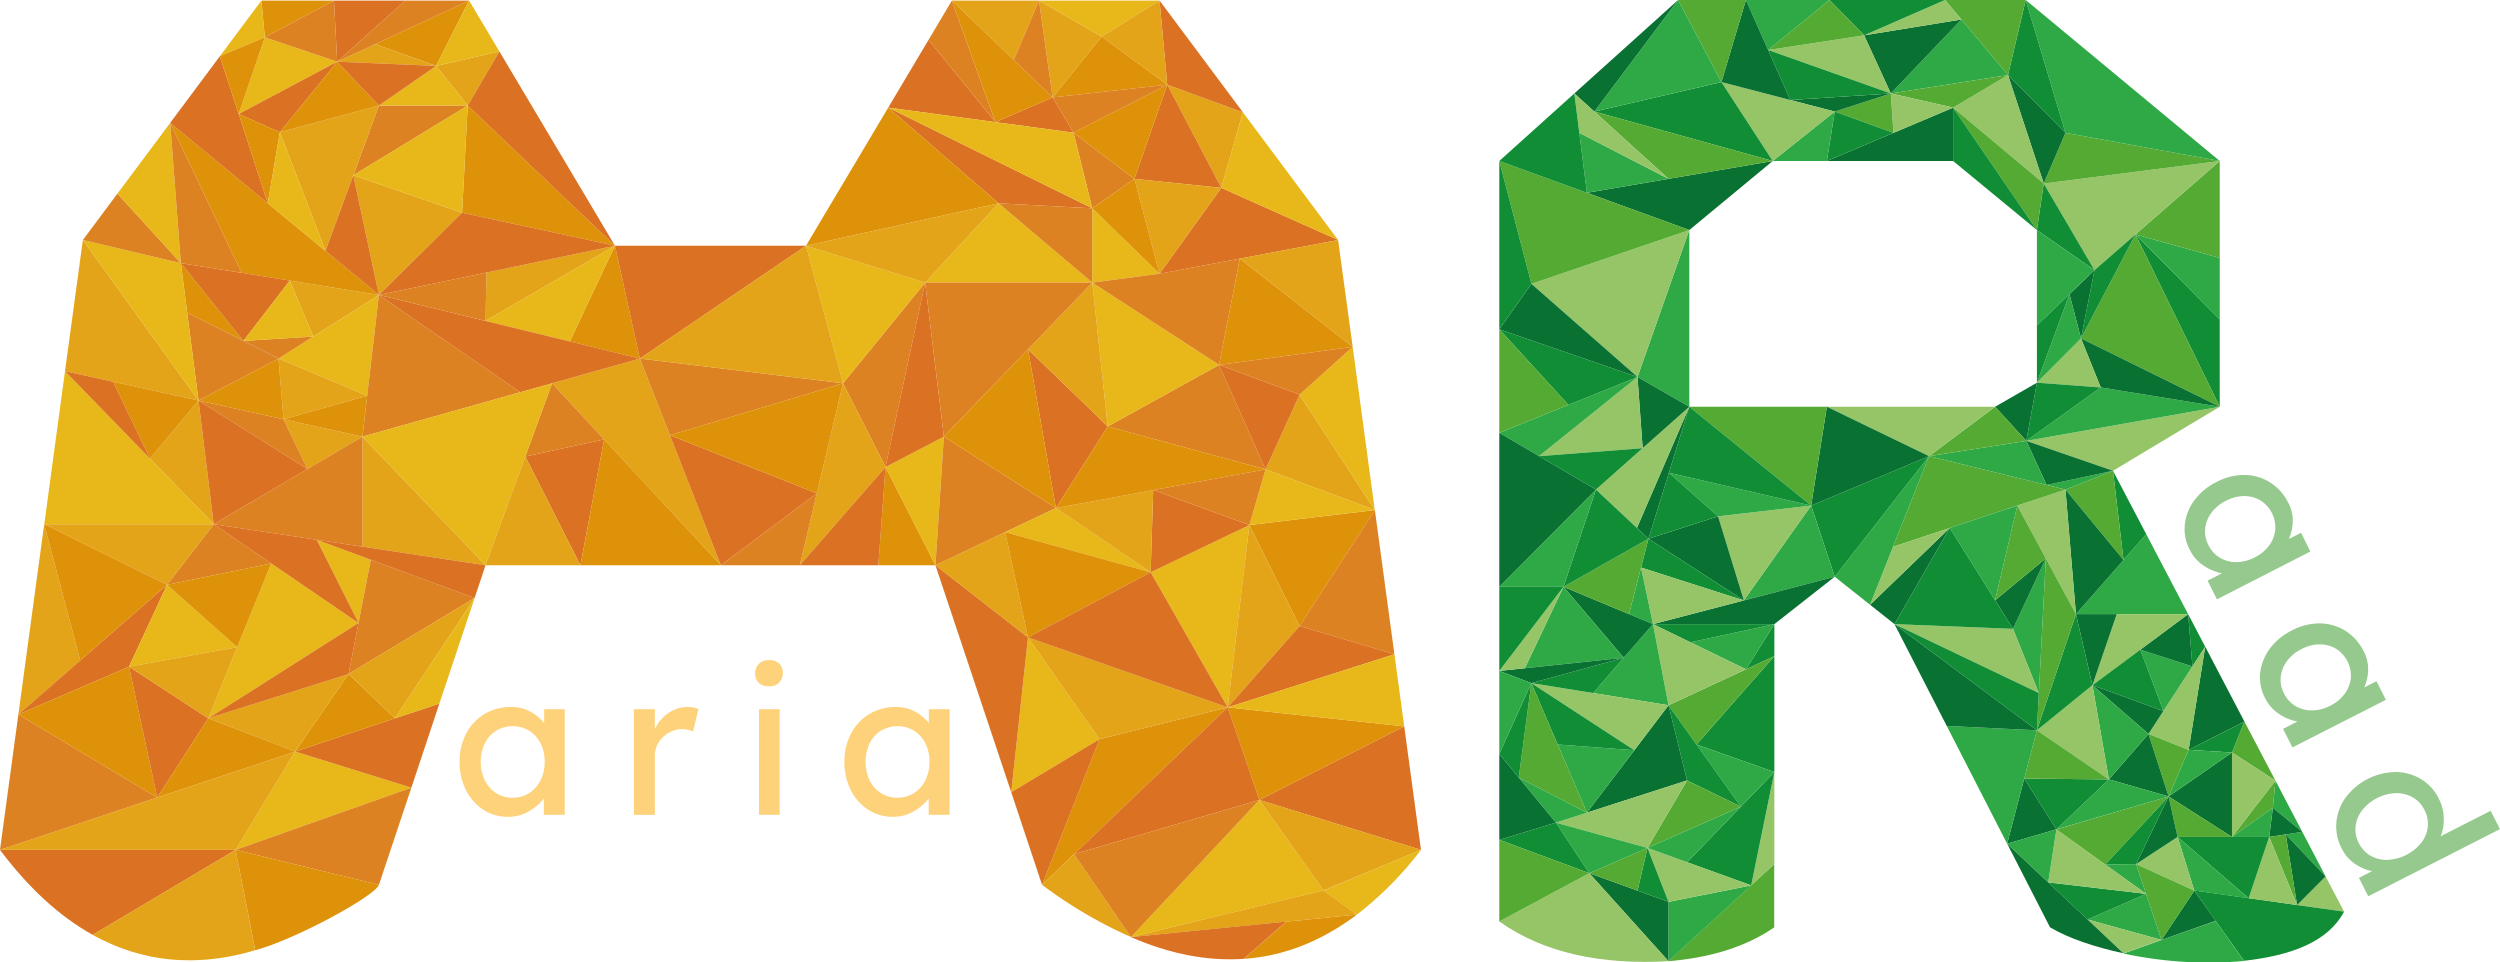 <svg xmlns="http://www.w3.org/2000/svg" viewBox="0 0 738.35 284.23"><defs><style>.a{isolation:isolate;}.b{fill:#f9b219;}.c{fill:#fec81a;}.d{fill:#f39f07;}.e{fill:#ef7a23;}.f{fill:#f28d24;}.g{fill:#009fe3;}.h{opacity:0.1;mix-blend-mode:overlay;}.i{fill:#1d1d1b;}.j{fill:#fed27a;}.k{fill:#95c98d;}.l{fill:#95c566;}.m{fill:#118e35;}.n{fill:#2fa945;}.o{fill:#097132;}.p{fill:#54aa32;}</style></defs><g class="a"><polygon class="b" points="90.78 138.52 107.04 128.96 83.73 123.83 90.78 138.52"/><polygon class="c" points="339.84 169.03 362.59 208.92 368.99 155.06 339.84 169.03"/><polygon class="c" points="303.61 188.24 298.66 233.98 324.74 218.31 303.61 188.24"/><polygon class="d" points="53.41 77.72 55.28 92.31 71.88 100.68 53.41 77.72"/><polygon class="b" points="188.97 105.9 163.04 113.21 178.42 129.77 212.9 166.95 197.85 128.54 188.97 105.9"/><polygon class="b" points="111.91 87.11 85.58 82.87 92.51 99.4 111.91 87.11"/><polygon class="b" points="138.14 31.17 147.49 15.2 128.79 19.47 138.14 31.17"/><polygon class="d" points="360.04 107.77 399.5 102.44 366.17 76.37 360.04 107.77"/><polygon class="d" points="85.58 82.87 111.91 87.11 96.14 74.11 79.08 60.04 50.26 36.3 50.26 36.32 71.38 80.59 85.58 82.87"/><path class="b" d="M69.21,282.18a66.12,66.12,0,0,1-6.73,1.05A59.74,59.74,0,0,0,69.21,282.18Z"/><polygon class="c" points="342.46 80.84 322.59 61.53 322.59 83.46 342.46 80.84"/><polygon class="e" points="274.23 11.79 262.33 31.78 293.98 36.07 274.23 11.79"/><polygon class="e" points="322.59 61.53 262.33 31.78 294.93 60.04 322.59 61.53"/><polygon class="f" points="248.98 113.19 261.53 137.91 273.23 83.46 248.98 113.19"/><path class="e" d="M0,251c8.55,11.39,17.7,19.72,27.38,25.1L69.58,251Z"/><polygon class="c" points="82.26 105.9 108.44 116.89 111.91 87.11 92.51 99.4 82.26 105.9"/><polygon class="g" points="340.59 144.73 340.59 144.75 340.61 144.73 340.59 144.73"/><polygon class="b" points="13.05 154.88 5.43 211 23.7 195.06 13.05 154.88"/><polygon class="b" points="104.34 51.77 104.34 51.8 111.91 87.11 136.47 62.83 104.34 51.77"/><polygon class="b" points="261.53 137.91 248.98 113.19 241.25 145.71 236.2 166.95 261.53 137.94 261.53 137.91"/><polygon class="f" points="71.88 100.68 55.28 92.31 58.63 118.29 82.26 105.9 71.88 100.68"/><polygon class="c" points="87.16 221.97 69.58 251 121.49 232.63 87.19 221.97 87.16 221.97"/><polygon class="c" points="273.23 83.46 238.05 72.57 248.98 113.19 273.23 83.46"/><polygon class="e" points="419.67 251 414.72 214.53 371.94 236.26 419.67 251"/><polygon class="f" points="373.77 138.62 360.04 107.77 327.16 125.94 373.77 138.62"/><polygon class="d" points="325.36 10.81 310.88 28.77 344.74 25.01 325.36 10.81"/><polygon class="b" points="325.36 10.81 306.86 0.17 310.88 28.77 325.36 10.81"/><polygon class="f" points="71.88 100.68 82.26 105.9 92.51 99.4 71.88 100.68"/><polygon class="e" points="163.04 113.21 188.97 105.9 163.04 113.19 163.04 113.21"/><polygon class="b" points="107.04 161.46 143.39 166.95 107.04 128.96 107.04 161.46"/><path class="e" d="M46.38,282.82c-1.12-.2-2.22-.42-3.33-.67C44.16,282.42,45.26,282.64,46.38,282.82Z"/><polygon class="d" points="368.99 155.06 383.82 184.9 406.05 150.66 406.05 150.64 406.02 150.64 368.99 155.06"/><polygon class="c" points="61.51 212.15 105.86 184 80.11 166.41 70.06 191.13 61.51 212.15"/><polygon class="f" points="111.91 261.31 121.49 232.63 69.58 251 111.91 261.31"/><polygon class="e" points="294.01 36.07 317.06 39.19 310.88 28.77 294.01 36.07"/><polygon class="b" points="58.63 118.29 24.48 70.88 19.2 109.63 33.4 112.75 58.63 118.29"/><polygon class="f" points="104.34 51.77 138.14 31.17 111.91 31.17 104.34 51.77"/><path class="d" d="M367.37,283.18a55.46,55.46,0,0,0,6.42-.8,59.32,59.32,0,0,0,6.35-1.55c1.43-.42,2.85-.91,4.25-1.45.68-.27,1.35-.54,2-.83s1.33-.57,1.95-.88a68,68,0,0,0,6.15-3.32c.61-.34,1.18-.71,1.76-1.1.42-.27.87-.56,1.3-.86l1.2-.81c.6-.44,1.22-.88,1.82-1.35l.15-.12-20.8,2.09Z"/><polygon class="d" points="259.4 166.95 276.28 166.95 261.53 137.94 259.4 166.95"/><polygon class="d" points="98.64 0.17 77.21 0.17 78.21 11.03 98.64 0.17"/><polygon class="d" points="136.47 62.83 181.62 72.57 138.14 31.17 136.47 62.83"/><polygon class="b" points="373.77 138.62 406.02 150.62 383.82 116.55 373.77 138.62"/><polygon class="e" points="70.51 33.67 70.48 33.67 70.48 33.65 64.93 16.62 50.26 36.3 79.08 60.04 70.51 33.67"/><polygon class="f" points="317.06 39.19 322.59 61.53 335.04 52.83 317.06 39.19"/><polygon class="c" points="294.93 60.04 273.23 83.46 322.59 83.46 294.93 60.04"/><polygon class="d" points="128.79 19.47 138.54 0.17 110.76 13.04 128.79 19.47"/><polygon class="c" points="261.53 137.94 276.28 166.95 278.76 128.96 261.53 137.94"/><polygon class="c" points="371.94 236.26 334.01 276.76 334.04 276.76 390.89 262.97 371.94 236.26"/><polygon class="d" points="188.97 105.9 181.62 72.57 168.29 100.85 188.97 105.9"/><polygon class="e" points="303.61 103.16 311.86 150.05 327.16 125.94 303.61 103.16"/><polygon class="c" points="138.14 31.17 128.79 19.47 111.91 31.17 138.14 31.17"/><polygon class="c" points="55.28 92.31 53.41 77.72 24.48 70.88 58.63 118.29 55.28 92.31"/><polygon class="e" points="342.46 80.84 366.17 76.37 395.19 70.88 360.69 55.48 342.46 80.84"/><polygon class="e" points="261.53 137.91 261.53 137.94 278.76 128.96 273.23 83.46 261.53 137.91"/><polygon class="e" points="155.14 134.82 171.42 166.95 178.42 129.77 155.14 134.82"/><polygon class="b" points="360.69 55.48 367.07 33.16 344.74 25.01 360.69 55.48"/><polygon class="b" points="334.04 276.76 379.92 272.2 400.72 270.11 390.89 262.97 334.04 276.76"/><polygon class="f" points="34.68 57.19 24.48 70.88 53.41 77.72 34.68 57.19"/><polygon class="e" points="181.62 72.57 147.49 15.2 138.14 31.17 181.62 72.57"/><polygon class="c" points="147.49 15.2 138.54 0.17 128.79 19.47 147.49 15.2"/><polygon class="c" points="78.21 11.03 70.48 33.65 70.48 33.67 70.51 33.67 99.59 18.22 78.21 11.03"/><polygon class="d" points="317.24 252.26 362.59 208.92 324.74 218.31 307.76 261.31 317.21 252.26 317.24 252.26"/><polygon class="e" points="197.85 128.54 212.9 166.95 241.25 145.71 197.85 128.54"/><polygon class="e" points="340.59 144.75 339.84 169.03 368.99 155.06 340.61 144.73 340.59 144.75"/><polygon class="e" points="383.82 116.55 360.04 107.77 373.77 138.62 383.82 116.55"/><polygon class="f" points="296.88 157.16 311.86 150.05 278.76 128.96 276.28 166.95 296.86 157.16 296.88 157.16"/><path class="e" d="M334,276.76c11.52,5,22.65,7.16,33.33,6.42l12.55-11Z"/><polygon class="e" points="298.66 233.98 307.76 261.31 324.74 218.31 298.66 233.98"/><path class="e" d="M41.25,281.71a59.62,59.62,0,0,1-7-2.35A53.07,53.07,0,0,0,41.25,281.71Z"/><polygon class="c" points="311.86 150.05 296.88 157.16 339.84 169.03 311.86 150.05"/><polygon class="e" points="87.19 221.97 121.49 232.63 129.76 207.79 116.66 212.15 87.19 221.97"/><polygon class="c" points="50.26 36.32 34.68 57.19 53.41 77.72 50.26 36.32"/><polygon class="c" points="406.02 150.62 399.5 102.44 383.82 116.55 406.02 150.62"/><polygon class="b" points="324.74 218.31 362.59 208.92 303.61 188.24 324.74 218.31"/><polygon class="f" points="63.13 154.83 49.33 172.71 80.11 166.41 63.13 154.83"/><polygon class="b" points="44.3 135.46 63.13 154.83 58.63 118.29 44.3 135.46"/><polygon class="d" points="87.19 221.97 116.66 212.15 102.94 199.06 87.16 221.97 87.19 221.97"/><polygon class="e" points="360.69 55.48 344.74 25.01 335.04 52.83 360.69 55.48"/><polygon class="e" points="153.69 115.84 163.04 113.21 163.04 113.19 153.69 115.84"/><polygon class="b" points="104.34 51.77 111.91 31.17 82.66 39.04 96.14 74.11 104.34 51.8 104.34 51.77"/><polygon class="d" points="371.94 236.26 414.72 214.53 362.59 208.92 371.94 236.26"/><polygon class="d" points="262.33 31.78 238.05 72.57 294.93 60.04 262.33 31.78"/><polygon class="d" points="171.42 166.95 212.9 166.95 178.42 129.77 171.42 166.95"/><polygon class="c" points="327.16 125.94 360.04 107.77 322.59 83.46 327.16 125.94"/><polygon class="c" points="109.51 165.33 109.49 165.31 93.54 159.42 105.89 183.97 109.51 165.33"/><polygon class="b" points="46.43 235.55 46.45 235.53 46.43 235.53 46.43 235.55"/><polygon class="b" points="110.76 13.04 99.59 18.22 128.79 19.47 110.76 13.04"/><polygon class="e" points="99.59 18.22 70.51 33.67 82.66 39.04 99.59 18.22"/><polygon class="e" points="85.58 82.87 71.38 80.59 53.41 77.72 71.88 100.68 85.58 82.87"/><polygon class="d" points="70.51 33.67 79.08 60.04 82.66 39.04 70.51 33.67"/><polygon class="e" points="119.71 0.17 98.64 0.17 99.59 18.22 119.71 0.17"/><polygon class="f" points="322.59 61.53 294.93 60.04 322.59 83.46 322.59 61.53"/><polygon class="c" points="44.3 135.46 19.2 109.63 13.08 154.83 63.13 154.83 44.3 135.46"/><path class="b" d="M27.38,276.1c1.12.63,2.27,1.22,3.4,1.74s2.3,1.05,3.45,1.52a59.62,59.62,0,0,0,7,2.35l1.8.44c1.11.25,2.21.47,3.33.67.7.12,1.4.22,2.13.32,1.17.14,2.35.27,3.55.34s2.57.12,3.9.12c1,0,2,0,3.07-.1a1.83,1.83,0,0,0,.33,0c1-.05,2.07-.12,3.12-.25a66.12,66.12,0,0,0,6.73-1.05c1-.22,2.05-.44,3.07-.71s2-.54,3.1-.86L69.58,251Z"/><polygon class="f" points="197.85 128.54 248.98 113.19 188.97 105.9 197.85 128.54"/><path class="b" d="M72.28,281.47c-1,.27-2,.49-3.07.71C70.23,282,71.26,281.74,72.28,281.47Z"/><polygon class="f" points="109.51 165.33 105.89 183.97 105.89 184 102.94 199.06 140.17 176.61 109.49 165.31 109.51 165.33"/><polygon class="f" points="411.82 193.22 406.05 150.66 383.82 184.9 411.82 193.22"/><path class="b" d="M307.76,261.31A133.08,133.08,0,0,0,334,276.73l-16.78-24.47Z"/><polygon class="f" points="83.73 123.83 58.63 118.29 90.78 138.52 83.73 123.83"/><polygon class="e" points="49.33 172.71 23.7 195.06 5.43 211 38.1 196.9 49.33 172.71"/><polygon class="d" points="344.74 25.01 317.06 39.19 335.04 52.83 344.74 25.01"/><polygon class="f" points="310.88 28.77 317.06 39.19 344.74 25.01 310.88 28.77"/><polygon class="c" points="317.06 39.19 294.01 36.07 293.98 36.07 262.33 31.78 322.59 61.53 317.06 39.19"/><polygon class="f" points="178.42 129.77 163.04 113.21 155.14 134.82 178.42 129.77"/><polygon class="f" points="383.82 116.55 399.5 102.44 360.04 107.77 383.82 116.55"/><polygon class="e" points="58.63 118.29 63.13 154.83 90.78 138.52 58.63 118.29"/><polygon class="b" points="390.89 262.97 419.67 251 371.94 236.26 390.89 262.97"/><path class="e" d="M373.79,282.38a55.46,55.46,0,0,1-6.42.8A54.92,54.92,0,0,0,373.79,282.38Z"/><polygon class="e" points="236.2 166.95 259.4 166.95 261.53 137.94 236.2 166.95"/><polygon class="b" points="294.93 60.04 238.05 72.57 273.23 83.46 294.93 60.04"/><polygon class="b" points="306.86 0.17 281.13 0.17 299.41 17.73 306.86 0.17"/><polygon class="b" points="143.39 94.79 181.62 72.57 143.69 80.49 143.39 94.79"/><path class="e" d="M380.14,280.83a59.32,59.32,0,0,1-6.35,1.55A48.56,48.56,0,0,0,380.14,280.83Z"/><polygon class="e" points="96.14 74.11 111.91 87.11 104.34 51.8 96.14 74.11"/><polygon class="f" points="5.43 211 0 251 46.41 235.55 5.43 211"/><polygon class="c" points="79.08 60.04 96.14 74.11 82.66 39.04 79.08 60.04"/><polygon class="e" points="276.28 166.95 298.66 233.98 303.61 188.24 276.28 166.95"/><polygon class="b" points="342.46 80.84 360.69 55.48 335.04 52.83 342.46 80.84"/><polygon class="e" points="367.07 33.16 342.46 0.17 344.74 25.01 367.07 33.16"/><polygon class="c" points="136.47 62.83 138.14 31.17 104.34 51.77 136.47 62.83"/><polygon class="c" points="368.99 155.06 406.02 150.64 406.02 150.62 373.77 138.62 368.99 155.06"/><polygon class="d" points="46.43 235.53 38.1 196.9 5.43 211 46.41 235.55 46.43 235.53"/><polygon class="f" points="360.04 107.77 366.17 76.37 342.46 80.84 322.59 83.46 360.04 107.77"/><polygon class="b" points="340.59 144.75 311.86 150.05 339.84 169.03 340.59 144.75"/><polygon class="b" points="303.61 103.16 327.16 125.94 322.59 83.46 303.61 103.16"/><polygon class="b" points="87.16 221.97 102.94 199.06 61.51 212.15 87.16 221.97"/><polygon class="b" points="296.86 157.16 276.28 166.95 303.61 188.24 296.86 157.16"/><polygon class="d" points="296.88 157.16 296.86 157.16 303.61 188.24 339.84 169.03 296.88 157.16"/><path class="c" d="M390.89,263l9.83,7.14A103.05,103.05,0,0,0,419.67,251Z"/><polygon class="c" points="168.29 100.85 181.62 72.57 143.39 94.79 168.29 100.85"/><polygon class="f" points="322.59 83.46 273.23 83.46 278.76 128.96 303.61 103.16 322.59 83.46"/><polygon class="f" points="212.9 166.95 236.2 166.95 241.25 145.71 212.9 166.95"/><polygon class="e" points="61.51 212.15 102.94 199.06 105.89 184 105.86 184 61.51 212.15"/><polygon class="f" points="108.44 116.89 107.04 128.96 153.67 115.84 111.91 87.11 108.44 116.89"/><polygon class="c" points="49.33 172.71 38.1 196.9 70.06 191.13 49.33 172.71"/><polygon class="e" points="238.05 72.57 181.62 72.57 188.97 105.9 238.05 72.57"/><polygon class="e" points="143.39 94.79 111.91 87.11 153.67 115.84 153.69 115.84 163.04 113.19 188.97 105.9 168.29 100.85 143.39 94.79"/><path class="e" d="M34.23,279.36c-1.15-.47-2.3-1-3.45-1.52C31.93,278.4,33.05,278.92,34.23,279.36Z"/><polygon class="c" points="77.21 0.17 64.96 16.57 78.21 11.03 77.21 0.17"/><polygon class="d" points="340.59 144.73 340.61 144.73 373.77 138.62 327.16 125.94 311.86 150.05 340.59 144.75 340.59 144.73"/><polygon class="f" points="281.13 0.17 274.23 11.79 293.98 36.07 281.13 0.17"/><polygon class="d" points="294.01 36.07 310.88 28.77 299.41 17.73 281.13 0.17 293.98 36.07 294.01 36.07"/><polygon class="d" points="111.91 31.17 99.59 18.22 82.66 39.04 111.91 31.17"/><polygon class="e" points="111.91 87.11 143.69 80.49 181.62 72.57 136.47 62.83 111.91 87.11"/><polygon class="b" points="368.99 155.06 362.59 208.92 383.82 184.9 368.99 155.06"/><polygon class="b" points="116.66 212.15 140.17 176.61 102.94 199.06 116.66 212.15"/><polygon class="d" points="33.4 112.75 44.3 135.46 58.63 118.29 33.4 112.75"/><polygon class="d" points="78.21 11.03 64.96 16.57 64.93 16.62 70.48 33.65 78.21 11.03"/><polygon class="g" points="406.05 150.64 406.02 150.62 406.02 150.64 406.05 150.64"/><polygon class="e" points="128.79 19.47 99.59 18.22 111.91 31.17 128.79 19.47"/><polygon class="b" points="63.13 154.83 13.08 154.83 49.33 172.71 63.13 154.83"/><polygon class="c" points="395.19 70.88 367.07 33.16 360.69 55.48 395.19 70.88"/><polygon class="b" points="399.5 102.44 395.19 70.88 366.17 76.37 399.5 102.44"/><polygon class="b" points="83.73 123.83 108.44 116.89 82.26 105.9 83.73 123.83"/><polygon class="e" points="362.59 208.92 411.82 193.22 383.82 184.9 362.59 208.92"/><polygon class="f" points="99.59 18.22 98.64 0.17 78.21 11.03 99.59 18.22"/><polygon class="c" points="163.04 113.21 153.69 115.84 153.67 115.84 107.04 128.96 143.39 166.95 155.14 134.82 163.04 113.21"/><polygon class="e" points="317.24 252.26 371.94 236.26 362.59 208.92 317.24 252.26"/><polygon class="d" points="80.11 166.41 49.33 172.71 70.06 191.13 80.11 166.41"/><polygon class="g" points="64.93 16.6 64.93 16.62 64.96 16.57 64.93 16.6"/><polygon class="c" points="414.72 214.53 411.82 193.22 362.59 208.92 414.72 214.53"/><polygon class="b" points="248.98 113.19 238.05 72.57 188.97 105.9 248.98 113.19"/><path class="b" d="M62.48,283.23c-1,.13-2.07.2-3.12.25C60.38,283.45,61.43,283.36,62.48,283.23Z"/><polygon class="d" points="241.25 145.71 248.98 113.19 197.85 128.54 241.25 145.71"/><polygon class="e" points="38.1 196.9 46.43 235.53 46.45 235.53 61.51 212.15 38.1 196.9"/><polygon class="e" points="303.61 188.24 362.59 208.92 339.84 169.03 303.61 188.24"/><polygon class="f" points="143.69 80.49 111.91 87.11 143.39 94.79 143.69 80.49"/><polygon class="b" points="143.39 166.95 171.42 166.95 155.14 134.82 143.39 166.95"/><polygon class="f" points="63.13 154.83 93.54 159.42 107.04 161.46 107.04 128.96 90.78 138.52 63.13 154.83"/><polygon class="d" points="278.76 128.96 311.86 150.05 303.61 103.16 278.76 128.96"/><polygon class="f" points="368.99 155.06 373.77 138.62 340.61 144.73 368.99 155.06"/><polygon class="f" points="317.24 252.26 317.21 252.26 333.99 276.73 334.01 276.76 371.94 236.26 317.24 252.26"/><polygon class="e" points="33.4 112.75 19.2 109.63 44.3 135.46 33.4 112.75"/><polygon class="d" points="83.73 123.83 107.04 128.96 108.44 116.89 83.73 123.83"/><path class="d" d="M397.55,272.39c-.43.3-.88.59-1.3.86C396.67,273,397.1,272.71,397.55,272.39Z"/><polygon class="f" points="110.76 13.04 138.54 0.17 119.71 0.17 99.59 18.22 110.76 13.04"/><polygon class="e" points="80.11 166.41 105.86 184 105.89 184 105.89 183.97 93.54 159.42 63.13 154.83 80.11 166.41"/><polygon class="d" points="49.33 172.71 13.08 154.83 13.05 154.88 23.7 195.06 49.33 172.71"/><polygon class="c" points="92.51 99.4 85.58 82.87 71.88 100.68 92.51 99.4"/><polygon class="d" points="335.04 52.83 322.59 61.53 342.46 80.84 335.04 52.83"/><polygon class="d" points="82.26 105.9 58.63 118.29 83.73 123.83 82.26 105.9"/><polygon class="e" points="93.54 159.42 109.49 165.31 140.17 176.61 143.39 166.95 107.04 161.46 93.54 159.42"/><polygon class="f" points="310.88 28.77 306.86 0.17 299.41 17.73 310.88 28.77"/><polygon class="c" points="129.76 207.79 140.17 176.61 116.66 212.15 129.76 207.79"/><path class="d" d="M75.38,280.61c11-2.78,35.32-15.84,36.53-19.3L69.58,251Z"/><polygon class="c" points="342.46 0.17 306.86 0.17 325.36 10.81 342.46 0.17"/><polygon class="f" points="71.38 80.59 50.26 36.32 53.41 77.72 71.38 80.59"/><polygon class="b" points="344.74 25.01 342.46 0.17 325.36 10.81 344.74 25.01"/><polygon class="d" points="46.45 235.53 87.16 221.97 61.51 212.15 46.45 235.53"/><polygon class="b" points="87.16 221.97 46.45 235.53 46.43 235.55 46.41 235.55 0 251 69.58 251 87.16 221.97"/><polygon class="b" points="46.41 235.55 46.43 235.55 46.43 235.53 46.41 235.55"/><polygon class="b" points="70.06 191.13 38.1 196.9 61.51 212.15 70.06 191.13"/><g class="h"><polygon class="i" points="90.78 138.52 107.04 128.96 83.73 123.83 90.78 138.52"/><polygon class="i" points="339.84 169.03 362.59 208.92 368.99 155.06 339.84 169.03"/><polygon class="i" points="303.61 188.24 298.66 233.98 324.74 218.31 303.61 188.24"/><polygon class="i" points="53.41 77.72 55.28 92.31 71.88 100.68 53.41 77.72"/><polygon class="i" points="188.97 105.9 163.04 113.21 178.42 129.77 212.9 166.95 197.85 128.54 188.97 105.9"/><polygon class="i" points="111.91 87.11 85.58 82.87 92.51 99.4 111.91 87.11"/><polygon class="i" points="138.14 31.17 147.49 15.2 128.79 19.47 138.14 31.17"/><polygon class="i" points="360.04 107.77 399.5 102.44 366.17 76.37 360.04 107.77"/><polygon class="i" points="85.58 82.87 111.91 87.11 96.14 74.11 79.08 60.04 50.26 36.3 50.26 36.32 71.38 80.59 85.58 82.87"/><path class="i" d="M69.21,282.18a66.12,66.12,0,0,1-6.73,1.05A59.74,59.74,0,0,0,69.21,282.18Z"/><polygon class="i" points="342.46 80.84 322.59 61.53 322.59 83.46 342.46 80.84"/><polygon class="i" points="274.23 11.79 262.33 31.78 293.98 36.07 274.23 11.79"/><polygon class="i" points="322.59 61.53 262.33 31.78 294.93 60.04 322.59 61.53"/><polygon class="i" points="248.98 113.19 261.53 137.91 273.23 83.46 248.98 113.19"/><path class="i" d="M0,251c8.55,11.39,17.7,19.72,27.38,25.1L69.58,251Z"/><polygon class="i" points="82.26 105.9 108.44 116.89 111.91 87.11 92.51 99.4 82.26 105.9"/><polygon class="i" points="340.59 144.73 340.59 144.75 340.61 144.73 340.59 144.73"/><polygon class="i" points="13.05 154.88 5.43 211 23.7 195.06 13.05 154.88"/><polygon class="i" points="104.34 51.77 104.34 51.8 111.91 87.11 136.47 62.83 104.34 51.77"/><polygon class="i" points="261.53 137.91 248.98 113.19 241.25 145.71 236.2 166.95 261.53 137.94 261.53 137.91"/><polygon class="i" points="71.88 100.68 55.28 92.31 58.63 118.29 82.26 105.9 71.88 100.68"/><polygon class="i" points="87.16 221.97 69.58 251 121.49 232.63 87.19 221.97 87.16 221.97"/><polygon class="i" points="273.23 83.46 238.05 72.57 248.98 113.19 273.23 83.46"/><polygon class="i" points="419.67 251 414.72 214.53 371.94 236.26 419.67 251"/><polygon class="i" points="373.77 138.62 360.04 107.77 327.16 125.94 373.77 138.62"/><polygon class="i" points="325.36 10.81 310.88 28.77 344.74 25.01 325.36 10.81"/><polygon class="i" points="325.36 10.81 306.86 0.17 310.88 28.77 325.36 10.81"/><polygon class="i" points="71.88 100.68 82.26 105.9 92.51 99.4 71.88 100.68"/><polygon class="i" points="163.04 113.21 188.97 105.9 163.04 113.19 163.04 113.21"/><polygon class="i" points="107.04 161.46 143.39 166.95 107.04 128.96 107.04 161.46"/><path class="i" d="M46.38,282.82c-1.12-.2-2.22-.42-3.33-.67C44.16,282.42,45.26,282.64,46.38,282.82Z"/><polygon class="i" points="368.99 155.06 383.82 184.9 406.05 150.66 406.05 150.64 406.02 150.64 368.99 155.06"/><polygon class="i" points="61.51 212.15 105.86 184 80.11 166.41 70.06 191.13 61.51 212.15"/><polygon class="i" points="111.91 261.31 121.49 232.63 69.58 251 111.91 261.31"/><polygon class="i" points="294.01 36.07 317.06 39.19 310.88 28.77 294.01 36.07"/><polygon class="i" points="58.63 118.29 24.48 70.88 19.2 109.63 33.4 112.75 58.63 118.29"/><polygon class="i" points="104.34 51.77 138.14 31.17 111.91 31.17 104.34 51.77"/><path class="i" d="M367.37,283.18a55.46,55.46,0,0,0,6.42-.8,59.32,59.32,0,0,0,6.35-1.55c1.43-.42,2.85-.91,4.25-1.45.68-.27,1.35-.54,2-.83s1.33-.57,1.95-.88a68,68,0,0,0,6.15-3.32c.61-.34,1.18-.71,1.76-1.1.42-.27.87-.56,1.3-.86l1.2-.81c.6-.44,1.22-.88,1.82-1.35l.15-.12-20.8,2.09Z"/><polygon class="i" points="259.4 166.95 276.28 166.95 261.53 137.94 259.4 166.95"/><polygon class="i" points="98.64 0.17 77.21 0.17 78.21 11.03 98.64 0.17"/><polygon class="i" points="136.47 62.83 181.62 72.57 138.14 31.17 136.47 62.83"/><polygon class="i" points="373.77 138.62 406.02 150.62 383.82 116.55 373.77 138.62"/><polygon class="i" points="70.51 33.67 70.48 33.67 70.48 33.65 64.93 16.62 50.26 36.3 79.08 60.04 70.51 33.67"/><polygon class="i" points="317.06 39.19 322.59 61.53 335.04 52.83 317.06 39.19"/><polygon class="i" points="294.93 60.04 273.23 83.46 322.59 83.46 294.93 60.04"/><polygon class="i" points="128.79 19.47 138.54 0.17 110.76 13.04 128.79 19.47"/><polygon class="i" points="261.53 137.94 276.28 166.95 278.76 128.96 261.53 137.94"/><polygon class="i" points="371.94 236.26 334.01 276.76 334.04 276.76 390.89 262.97 371.94 236.26"/><polygon class="i" points="188.97 105.9 181.62 72.57 168.29 100.85 188.97 105.9"/><polygon class="i" points="303.61 103.16 311.86 150.05 327.16 125.94 303.61 103.16"/><polygon class="i" points="138.14 31.17 128.79 19.47 111.91 31.17 138.14 31.17"/><polygon class="i" points="55.28 92.31 53.41 77.72 24.48 70.88 58.63 118.29 55.28 92.31"/><polygon class="i" points="342.46 80.84 366.17 76.37 395.19 70.88 360.69 55.48 342.46 80.84"/><polygon class="i" points="261.53 137.91 261.53 137.94 278.76 128.96 273.23 83.46 261.53 137.91"/><polygon class="i" points="155.14 134.82 171.42 166.95 178.42 129.77 155.14 134.82"/><polygon class="i" points="360.69 55.48 367.07 33.16 344.74 25.01 360.69 55.48"/><polygon class="i" points="334.04 276.76 379.92 272.2 400.72 270.11 390.89 262.97 334.04 276.76"/><polygon class="i" points="34.68 57.19 24.48 70.88 53.41 77.72 34.68 57.19"/><polygon class="i" points="181.62 72.57 147.49 15.2 138.14 31.17 181.62 72.57"/><polygon class="i" points="147.49 15.2 138.54 0.17 128.79 19.47 147.49 15.2"/><polygon class="i" points="78.21 11.03 70.48 33.65 70.48 33.67 70.51 33.67 99.59 18.22 78.21 11.03"/><polygon class="i" points="317.24 252.26 362.59 208.92 324.74 218.31 307.76 261.31 317.21 252.26 317.24 252.26"/><polygon class="i" points="197.85 128.54 212.9 166.95 241.25 145.71 197.85 128.54"/><polygon class="i" points="340.59 144.75 339.84 169.03 368.99 155.06 340.61 144.73 340.59 144.75"/><polygon class="i" points="383.82 116.55 360.04 107.77 373.77 138.62 383.82 116.55"/><polygon class="i" points="296.88 157.16 311.86 150.05 278.76 128.96 276.28 166.95 296.86 157.16 296.88 157.16"/><path class="i" d="M334,276.76c11.52,5,22.65,7.16,33.33,6.42l12.55-11Z"/><polygon class="i" points="298.66 233.98 307.76 261.31 324.74 218.31 298.66 233.98"/><path class="i" d="M41.25,281.71a59.62,59.62,0,0,1-7-2.35A53.07,53.07,0,0,0,41.25,281.71Z"/><polygon class="i" points="311.86 150.05 296.88 157.16 339.84 169.03 311.86 150.05"/><polygon class="i" points="87.19 221.97 121.49 232.63 129.76 207.79 116.66 212.15 87.19 221.97"/><polygon class="i" points="50.26 36.32 34.68 57.19 53.41 77.72 50.26 36.32"/><polygon class="i" points="406.02 150.62 399.5 102.44 383.82 116.55 406.02 150.62"/><polygon class="i" points="324.74 218.31 362.59 208.92 303.61 188.24 324.74 218.31"/><polygon class="i" points="63.13 154.83 49.33 172.71 80.11 166.41 63.13 154.83"/><polygon class="i" points="44.3 135.46 63.13 154.83 58.63 118.29 44.3 135.46"/><polygon class="i" points="87.19 221.97 116.66 212.15 102.94 199.06 87.16 221.97 87.19 221.97"/><polygon class="i" points="360.69 55.48 344.74 25.01 335.04 52.83 360.69 55.48"/><polygon class="i" points="153.69 115.84 163.04 113.21 163.04 113.19 153.69 115.84"/><polygon class="i" points="104.34 51.77 111.91 31.17 82.66 39.04 96.14 74.11 104.34 51.8 104.34 51.77"/><polygon class="i" points="371.94 236.26 414.72 214.53 362.59 208.92 371.94 236.26"/><polygon class="i" points="262.33 31.78 238.05 72.57 294.93 60.04 262.33 31.78"/><polygon class="i" points="171.42 166.95 212.9 166.95 178.42 129.77 171.42 166.95"/><polygon class="i" points="327.16 125.94 360.04 107.77 322.59 83.46 327.16 125.94"/><polygon class="i" points="109.51 165.33 109.49 165.31 93.54 159.42 105.89 183.97 109.51 165.33"/><polygon class="i" points="46.43 235.55 46.45 235.53 46.43 235.53 46.43 235.55"/><polygon class="i" points="110.76 13.04 99.59 18.22 128.79 19.47 110.76 13.04"/><polygon class="i" points="99.59 18.22 70.51 33.67 82.66 39.04 99.59 18.22"/><polygon class="i" points="85.58 82.87 71.38 80.59 53.41 77.72 71.88 100.68 85.58 82.87"/><polygon class="i" points="70.51 33.67 79.08 60.04 82.66 39.04 70.51 33.67"/><polygon class="i" points="119.71 0.17 98.64 0.17 99.59 18.22 119.71 0.17"/><polygon class="i" points="322.59 61.53 294.93 60.04 322.59 83.46 322.59 61.53"/><polygon class="i" points="44.3 135.46 19.2 109.63 13.08 154.83 63.13 154.83 44.3 135.46"/><path class="i" d="M27.38,276.1c1.12.63,2.27,1.22,3.4,1.74s2.3,1.05,3.45,1.52a59.62,59.62,0,0,0,7,2.35l1.8.44c1.11.25,2.21.47,3.33.67.7.12,1.4.22,2.13.32,1.17.14,2.35.27,3.55.34s2.57.12,3.9.12c1,0,2,0,3.07-.1a1.83,1.83,0,0,0,.33,0c1-.05,2.07-.12,3.12-.25a66.12,66.12,0,0,0,6.73-1.05c1-.22,2.05-.44,3.07-.71s2-.54,3.1-.86L69.58,251Z"/><polygon class="i" points="197.85 128.54 248.98 113.19 188.97 105.9 197.85 128.54"/><path class="i" d="M72.28,281.47c-1,.27-2,.49-3.07.71C70.23,282,71.26,281.74,72.28,281.47Z"/><polygon class="i" points="109.51 165.33 105.89 183.97 105.89 184 102.94 199.06 140.17 176.61 109.49 165.31 109.51 165.33"/><polygon class="i" points="411.82 193.22 406.05 150.66 383.82 184.9 411.82 193.22"/><path class="i" d="M307.76,261.31A133.08,133.08,0,0,0,334,276.73l-16.78-24.47Z"/><polygon class="i" points="83.73 123.83 58.63 118.29 90.78 138.52 83.73 123.83"/><polygon class="i" points="49.33 172.71 23.7 195.06 5.43 211 38.1 196.9 49.33 172.71"/><polygon class="i" points="344.74 25.01 317.06 39.19 335.04 52.83 344.74 25.01"/><polygon class="i" points="310.88 28.77 317.06 39.19 344.74 25.01 310.88 28.77"/><polygon class="i" points="317.06 39.19 294.01 36.07 293.98 36.07 262.33 31.78 322.59 61.53 317.06 39.19"/><polygon class="i" points="178.42 129.77 163.04 113.21 155.14 134.82 178.42 129.77"/><polygon class="i" points="383.82 116.55 399.5 102.44 360.04 107.77 383.82 116.55"/><polygon class="i" points="58.63 118.29 63.13 154.83 90.78 138.52 58.63 118.29"/><polygon class="i" points="390.89 262.97 419.67 251 371.94 236.26 390.89 262.97"/><path class="i" d="M373.79,282.38a55.46,55.46,0,0,1-6.42.8A54.92,54.92,0,0,0,373.79,282.38Z"/><polygon class="i" points="236.2 166.95 259.4 166.95 261.53 137.94 236.2 166.95"/><polygon class="i" points="294.93 60.04 238.05 72.57 273.23 83.46 294.93 60.04"/><polygon class="i" points="306.86 0.17 281.13 0.17 299.41 17.73 306.86 0.17"/><polygon class="i" points="143.39 94.79 181.62 72.57 143.69 80.49 143.39 94.79"/><path class="i" d="M380.14,280.83a59.32,59.32,0,0,1-6.35,1.55A48.56,48.56,0,0,0,380.14,280.83Z"/><polygon class="i" points="96.14 74.11 111.91 87.11 104.34 51.8 96.14 74.11"/><polygon class="i" points="5.43 211 0 251 46.41 235.55 5.43 211"/><polygon class="i" points="79.08 60.04 96.14 74.11 82.66 39.04 79.08 60.04"/><polygon class="i" points="276.28 166.95 298.66 233.98 303.61 188.24 276.28 166.95"/><polygon class="i" points="342.46 80.84 360.69 55.48 335.04 52.83 342.46 80.84"/><polygon class="i" points="367.07 33.16 342.46 0.17 344.74 25.01 367.07 33.16"/><polygon class="i" points="136.47 62.83 138.14 31.17 104.34 51.77 136.47 62.83"/><polygon class="i" points="368.99 155.06 406.02 150.64 406.02 150.62 373.77 138.62 368.99 155.06"/><polygon class="i" points="46.43 235.53 38.1 196.9 5.43 211 46.41 235.55 46.43 235.53"/><polygon class="i" points="360.04 107.77 366.17 76.37 342.46 80.84 322.59 83.46 360.04 107.77"/><polygon class="i" points="340.59 144.75 311.86 150.05 339.84 169.03 340.59 144.75"/><polygon class="i" points="303.61 103.16 327.16 125.94 322.59 83.46 303.61 103.16"/><polygon class="i" points="87.16 221.97 102.94 199.06 61.51 212.15 87.16 221.97"/><polygon class="i" points="296.86 157.16 276.28 166.95 303.61 188.24 296.86 157.16"/><polygon class="i" points="296.88 157.16 296.86 157.16 303.61 188.24 339.84 169.03 296.88 157.16"/><path class="i" d="M390.89,263l9.83,7.14A103.05,103.05,0,0,0,419.67,251Z"/><polygon class="i" points="168.29 100.85 181.62 72.57 143.39 94.79 168.29 100.85"/><polygon class="i" points="322.59 83.46 273.23 83.46 278.76 128.96 303.61 103.16 322.59 83.46"/><polygon class="i" points="212.9 166.95 236.2 166.95 241.25 145.71 212.9 166.95"/><polygon class="i" points="61.51 212.15 102.94 199.06 105.89 184 105.86 184 61.51 212.15"/><polygon class="i" points="108.44 116.89 107.04 128.96 153.67 115.84 111.91 87.11 108.44 116.89"/><polygon class="i" points="49.33 172.71 38.1 196.9 70.06 191.13 49.33 172.71"/><polygon class="i" points="238.05 72.57 181.62 72.57 188.97 105.9 238.05 72.57"/><polygon class="i" points="143.39 94.79 111.91 87.11 153.67 115.84 153.69 115.84 163.04 113.19 188.97 105.9 168.29 100.85 143.39 94.79"/><path class="i" d="M34.23,279.36c-1.15-.47-2.3-1-3.45-1.52C31.93,278.4,33.05,278.92,34.23,279.36Z"/><polygon class="i" points="77.21 0.17 64.96 16.57 78.21 11.03 77.21 0.17"/><polygon class="i" points="340.59 144.73 340.61 144.73 373.77 138.62 327.16 125.94 311.86 150.05 340.59 144.75 340.59 144.73"/><polygon class="i" points="281.13 0.17 274.23 11.79 293.98 36.07 281.13 0.17"/><polygon class="i" points="294.01 36.07 310.88 28.77 299.41 17.73 281.13 0.17 293.98 36.07 294.01 36.07"/><polygon class="i" points="111.91 31.17 99.59 18.22 82.66 39.04 111.91 31.17"/><polygon class="i" points="111.91 87.11 143.69 80.49 181.62 72.57 136.47 62.83 111.91 87.11"/><polygon class="i" points="368.99 155.06 362.59 208.92 383.82 184.9 368.99 155.06"/><polygon class="i" points="116.66 212.15 140.17 176.61 102.94 199.06 116.66 212.15"/><polygon class="i" points="33.4 112.75 44.3 135.46 58.63 118.29 33.4 112.75"/><polygon class="i" points="78.21 11.03 64.96 16.57 64.93 16.62 70.48 33.65 78.21 11.03"/><polygon class="i" points="406.05 150.64 406.02 150.62 406.02 150.64 406.05 150.64"/><polygon class="i" points="128.79 19.47 99.59 18.22 111.91 31.17 128.79 19.47"/><polygon class="i" points="63.13 154.83 13.08 154.83 49.33 172.71 63.13 154.83"/><polygon class="i" points="395.19 70.88 367.07 33.16 360.69 55.48 395.19 70.88"/><polygon class="i" points="399.5 102.44 395.19 70.88 366.17 76.37 399.5 102.44"/><polygon class="i" points="83.73 123.83 108.44 116.89 82.26 105.9 83.73 123.83"/><polygon class="i" points="362.59 208.92 411.82 193.22 383.82 184.9 362.59 208.92"/><polygon class="i" points="99.59 18.22 98.64 0.17 78.21 11.03 99.59 18.22"/><polygon class="i" points="163.04 113.21 153.69 115.84 153.67 115.84 107.04 128.96 143.39 166.95 155.14 134.82 163.04 113.21"/><polygon class="i" points="317.24 252.26 371.94 236.26 362.59 208.92 317.24 252.26"/><polygon class="i" points="80.11 166.41 49.33 172.71 70.06 191.13 80.11 166.41"/><polygon class="i" points="64.93 16.6 64.93 16.62 64.96 16.57 64.93 16.6"/><polygon class="i" points="414.72 214.53 411.82 193.22 362.59 208.92 414.72 214.53"/><polygon class="i" points="248.98 113.19 238.05 72.57 188.97 105.9 248.98 113.19"/><path class="i" d="M62.48,283.23c-1,.13-2.07.2-3.12.25C60.38,283.45,61.43,283.36,62.48,283.23Z"/><polygon class="i" points="241.25 145.71 248.98 113.19 197.85 128.54 241.25 145.71"/><polygon class="i" points="38.1 196.9 46.43 235.53 46.45 235.53 61.51 212.15 38.1 196.9"/><polygon class="i" points="303.61 188.24 362.59 208.92 339.84 169.03 303.61 188.24"/><polygon class="i" points="143.69 80.49 111.91 87.11 143.39 94.79 143.69 80.49"/><polygon class="i" points="143.39 166.95 171.42 166.95 155.14 134.82 143.39 166.95"/><polygon class="i" points="63.13 154.83 93.54 159.42 107.04 161.46 107.04 128.96 90.78 138.52 63.13 154.83"/><polygon class="i" points="278.76 128.96 311.86 150.05 303.61 103.16 278.76 128.96"/><polygon class="i" points="368.99 155.06 373.77 138.62 340.61 144.73 368.99 155.06"/><polygon class="i" points="317.24 252.26 317.21 252.26 333.99 276.73 334.01 276.76 371.94 236.26 317.24 252.26"/><polygon class="i" points="33.4 112.75 19.2 109.63 44.3 135.46 33.4 112.75"/><polygon class="i" points="83.73 123.83 107.04 128.96 108.44 116.89 83.73 123.83"/><path class="i" d="M397.55,272.39c-.43.3-.88.59-1.3.86C396.67,273,397.1,272.71,397.55,272.39Z"/><polygon class="i" points="110.76 13.04 138.54 0.17 119.71 0.17 99.59 18.22 110.76 13.04"/><polygon class="i" points="80.11 166.41 105.86 184 105.89 184 105.89 183.97 93.54 159.42 63.13 154.83 80.11 166.41"/><polygon class="i" points="49.33 172.71 13.08 154.83 13.05 154.88 23.7 195.06 49.33 172.71"/><polygon class="i" points="92.51 99.4 85.58 82.87 71.88 100.68 92.51 99.4"/><polygon class="i" points="335.04 52.83 322.59 61.53 342.46 80.84 335.04 52.83"/><polygon class="i" points="82.26 105.9 58.63 118.29 83.73 123.83 82.26 105.9"/><polygon class="i" points="93.54 159.42 109.49 165.31 140.17 176.61 143.39 166.95 107.04 161.46 93.54 159.42"/><polygon class="i" points="310.88 28.77 306.86 0.17 299.41 17.73 310.88 28.77"/><polygon class="i" points="129.76 207.79 140.17 176.61 116.66 212.15 129.76 207.79"/><path class="i" d="M75.38,280.61c11-2.78,35.32-15.84,36.53-19.3L69.58,251Z"/><polygon class="i" points="342.46 0.17 306.86 0.17 325.36 10.81 342.46 0.17"/><polygon class="i" points="71.38 80.59 50.26 36.32 53.41 77.72 71.38 80.59"/><polygon class="i" points="344.74 25.01 342.46 0.17 325.36 10.81 344.74 25.01"/><polygon class="i" points="46.45 235.53 87.16 221.97 61.51 212.15 46.45 235.53"/><polygon class="i" points="87.16 221.97 46.45 235.53 46.43 235.55 46.41 235.55 0 251 69.58 251 87.16 221.97"/><polygon class="i" points="46.41 235.55 46.43 235.55 46.43 235.53 46.41 235.55"/><polygon class="i" points="70.06 191.13 38.1 196.9 61.51 212.15 70.06 191.13"/></g><path class="j" d="M166.79,209.46v31.18h-6.17v-4.81a14.74,14.74,0,0,1-4.22,3.68,12.06,12.06,0,0,1-6.47,1.72,12.94,12.94,0,0,1-7.16-2.08,14.62,14.62,0,0,1-5.14-5.76,18.18,18.18,0,0,1-1.9-8.43,17.54,17.54,0,0,1,2-8.4,14.36,14.36,0,0,1,5.41-5.7,15,15,0,0,1,7.84-2.05,11.28,11.28,0,0,1,5.73,1.42,13.51,13.51,0,0,1,4,3.33v-4.1Zm-15.44,26.13a8.94,8.94,0,0,0,5-1.4,9.47,9.47,0,0,0,3.33-3.8,12.1,12.1,0,0,0,1.18-5.43,11.85,11.85,0,0,0-1.18-5.35,9.51,9.51,0,0,0-3.33-3.77,9.53,9.53,0,0,0-9.86,0,9.27,9.27,0,0,0-3.32,3.74,12.94,12.94,0,0,0,0,10.84,9.44,9.44,0,0,0,3.32,3.8A8.73,8.73,0,0,0,151.35,235.59Z"/><path class="j" d="M204.68,216.05a6.88,6.88,0,0,0-1.46-.5,7.55,7.55,0,0,0-1.81-.21,7.83,7.83,0,0,0-3.74,1,8.33,8.33,0,0,0-3.06,2.79,7.54,7.54,0,0,0-1.21,4.3v17.23h-6.18V209.46h6.18v5.88a11.39,11.39,0,0,1,3.94-4.69,9.58,9.58,0,0,1,5.56-1.84,7.68,7.68,0,0,1,3.38.59Z"/><path class="j" d="M227.13,202.69a4.06,4.06,0,0,1-3.09-1.07,3.86,3.86,0,0,1-1-2.79,4,4,0,0,1,1-2.67,3.83,3.83,0,0,1,3.09-1.19,4.05,4.05,0,0,1,3.08,1.07,3.86,3.86,0,0,1,1,2.79,4,4,0,0,1-1,2.67A3.82,3.82,0,0,1,227.13,202.69Zm3.14,37.95h-6.11V209.46h6.11Z"/><path class="j" d="M280.45,209.46v31.18h-6.17v-4.81a14.74,14.74,0,0,1-4.22,3.68,12.06,12.06,0,0,1-6.47,1.72,12.94,12.94,0,0,1-7.16-2.08,14.62,14.62,0,0,1-5.14-5.76,18.18,18.18,0,0,1-1.9-8.43,17.54,17.54,0,0,1,2-8.4,14.36,14.36,0,0,1,5.41-5.7,15,15,0,0,1,7.84-2.05,11.28,11.28,0,0,1,5.73,1.42,13.51,13.51,0,0,1,3.95,3.33v-4.1ZM265,235.59a8.92,8.92,0,0,0,5-1.4,9.47,9.47,0,0,0,3.33-3.8,12.1,12.1,0,0,0,1.18-5.43,11.85,11.85,0,0,0-1.18-5.35,9.51,9.51,0,0,0-3.33-3.77,9.53,9.53,0,0,0-9.86,0,9.27,9.27,0,0,0-3.32,3.74,12.94,12.94,0,0,0,0,10.84,9.44,9.44,0,0,0,3.32,3.8A8.73,8.73,0,0,0,265,235.59Z"/><path class="k" d="M682.34,162.89,654.74,177,652,171.48l4.26-2.17a14.51,14.51,0,0,1-5.16-2.07,12,12,0,0,1-4.44-5,12.9,12.9,0,0,1-1.39-7.27,14.56,14.56,0,0,1,2.78-7.15,17.93,17.93,0,0,1,6.61-5.48,17.35,17.35,0,0,1,8.32-2.06,14.42,14.42,0,0,1,7.49,2.21,15,15,0,0,1,5.35,6,11.16,11.16,0,0,1,1.32,5.71,13.51,13.51,0,0,1-1.16,5l3.62-1.85ZM652.24,161a8.85,8.85,0,0,0,3.49,3.78,9.4,9.4,0,0,0,4.86,1.23,12,12,0,0,0,5.35-1.4,11.59,11.59,0,0,0,4.19-3.46,9.31,9.31,0,0,0,1.84-4.64,9.39,9.39,0,0,0-4.42-8.74,9.22,9.22,0,0,0-4.81-1.26,11.7,11.7,0,0,0-5.32,1.39,11.9,11.9,0,0,0-4.27,3.5,9.28,9.28,0,0,0-1.87,4.66A8.68,8.68,0,0,0,652.24,161Z"/><path class="k" d="M704.65,206.68l-27.6,14.06-2.78-5.47,4.25-2.17a14.51,14.51,0,0,1-5.16-2.07,12.06,12.06,0,0,1-4.44-4.95,12.9,12.9,0,0,1-1.39-7.27,14.56,14.56,0,0,1,2.78-7.15,18,18,0,0,1,6.61-5.48,17.38,17.38,0,0,1,8.32-2.06,14.42,14.42,0,0,1,7.49,2.21,15,15,0,0,1,5.35,6,11.16,11.16,0,0,1,1.32,5.71,13.51,13.51,0,0,1-1.16,5l3.63-1.85Zm-30.09-1.88a8.77,8.77,0,0,0,3.48,3.78,9.41,9.41,0,0,0,4.87,1.23,12,12,0,0,0,5.34-1.4,11.71,11.71,0,0,0,4.2-3.46,9.5,9.5,0,0,0,1.84-4.64,9.44,9.44,0,0,0-4.42-8.74,9.26,9.26,0,0,0-4.82-1.26,11.7,11.7,0,0,0-5.32,1.39,12,12,0,0,0-4.27,3.5,9.46,9.46,0,0,0-1.87,4.66A8.61,8.61,0,0,0,674.56,204.8Z"/><path class="k" d="M738.35,244.87l-38.91,19.82-2.75-5.42,3.89-2a13.31,13.31,0,0,1-4.85-2,11.63,11.63,0,0,1-4.12-4.66,14.08,14.08,0,0,1-1.59-7.66,14.58,14.58,0,0,1,2.69-7.33A18.84,18.84,0,0,1,707.56,228a14.8,14.8,0,0,1,7.45,2.1,13.68,13.68,0,0,1,5.22,5.68,13.13,13.13,0,0,1,1.51,6,13.33,13.33,0,0,1-.92,5.21l14.77-7.53ZM696.66,249a8.75,8.75,0,0,0,3.51,3.77,9.57,9.57,0,0,0,5,1.18,13.71,13.71,0,0,0,9.91-5,9.41,9.41,0,0,0,1.94-4.7,8.69,8.69,0,0,0-1-5.06,8.55,8.55,0,0,0-3.48-3.72,9.76,9.76,0,0,0-5-1.22,13.48,13.48,0,0,0-9.91,5.05A9.73,9.73,0,0,0,695.7,244,8.62,8.62,0,0,0,696.66,249Z"/><polygon class="l" points="686.84 258.84 692.3 269.24 678.43 267.3 686.84 258.84"/><path class="m" d="M678.43,267.3l13.87,1.94c-4.7,8.89-15.54,12.95-29.54,14.52L654.39,272,648.06,263l16.06,2.26Z"/><polygon class="n" points="679.95 245.67 686.84 258.84 675.07 246.44 679.95 245.67"/><polygon class="o" points="675.07 246.44 686.84 258.84 678.43 267.3 675.07 246.44"/><polygon class="n" points="672.04 230.56 679.95 245.67 671.27 238.57 672.04 230.56"/><polygon class="o" points="679.95 245.67 675.07 246.44 670.18 247.18 671.27 238.57 679.95 245.67"/><polygon class="p" points="675.07 246.44 678.43 267.3 670.18 247.18 675.07 246.44"/><polygon class="l" points="670.18 247.18 678.43 267.3 664.12 265.3 670.18 247.18"/><polygon class="p" points="662.86 213.09 672.04 230.56 659.19 222.24 662.86 213.09"/><polygon class="p" points="672.04 230.56 671.27 238.57 659.19 247.18 672.04 230.56"/><polygon class="l" points="672.04 230.56 659.19 247.18 659.19 222.24 672.04 230.56"/><polygon class="n" points="671.27 238.57 670.18 247.18 659.19 247.18 671.27 238.57"/><polygon class="m" points="670.18 247.18 664.12 265.3 643.13 247.18 659.19 247.18 670.18 247.18"/><polygon class="n" points="664.12 265.3 648.06 263.04 643.13 247.18 664.12 265.3"/><polygon class="o" points="651.29 191 662.86 213.09 646.39 221.48 651.29 191"/><polygon class="m" points="662.86 213.09 659.19 222.24 646.39 221.48 662.86 213.09"/><path class="n" d="M654.39,272l8.37,11.81a119.08,119.08,0,0,1-35.63-2.2l11.24-4Z"/><polygon class="o" points="659.19 222.24 659.19 247.18 640.48 235.23 659.19 222.24"/><polygon class="n" points="659.19 222.24 640.48 235.23 646.39 221.48 659.19 222.24"/><polygon class="p" points="659.19 247.18 643.13 247.18 640.48 235.23 659.19 247.18"/><polygon class="m" points="655.58 94.35 655.58 120.13 630.69 69.23 655.58 94.35"/><polygon class="n" points="655.58 76.18 655.58 94.35 630.69 69.23 655.58 76.18"/><polygon class="p" points="655.58 47.55 655.58 76.18 630.69 69.23 655.58 47.55"/><polygon class="p" points="630.69 69.23 655.58 120.13 614.6 99.94 630.69 69.23"/><polygon class="l" points="655.58 47.55 630.69 69.23 618.59 79.78 603.6 54.2 655.58 47.55"/><polygon class="p" points="655.58 47.55 603.6 54.2 610.01 39.24 655.58 47.55"/><polygon class="n" points="655.58 47.55 610.01 39.24 598.27 0 655.58 47.55"/><polygon class="l" points="655.58 120.13 624.05 139.04 598.45 130.21 655.58 120.13"/><polygon class="n" points="655.58 120.13 598.45 130.21 620.44 114.43 655.58 120.13"/><polygon class="o" points="655.58 120.13 620.44 114.43 614.6 99.94 655.58 120.13"/><polygon class="o" points="648.06 263.04 654.38 271.95 638.37 277.6 648.06 263.04"/><polygon class="m" points="646.25 181.38 651.29 191 647.51 196.81 646.25 181.38"/><polygon class="l" points="651.29 191 646.39 221.48 634.53 216.76 636.24 214.13 638.94 210.01 638.94 209.99 647.51 196.81 651.29 191"/><polygon class="l" points="643.13 247.18 648.06 263.04 630.87 255.21 643.13 247.18"/><polygon class="p" points="648.06 263.04 638.37 277.6 633.82 264 630.87 255.21 648.06 263.04"/><polygon class="n" points="647.51 196.81 638.94 209.99 632.11 191.88 647.51 196.81"/><polygon class="o" points="646.25 181.38 647.51 196.81 632.11 191.88 646.25 181.38"/><polygon class="p" points="646.39 221.48 640.48 235.23 634.53 216.76 646.39 221.48"/><polygon class="n" points="633.87 157.75 646.25 181.38 625.16 181.38 613.11 181.38 626.88 165.72 627.16 165.4 627.16 165.38 633.87 157.75"/><polygon class="l" points="646.25 181.38 632.11 191.88 617.97 202.37 625.16 181.38 646.25 181.38"/><polygon class="o" points="640.48 235.23 643.13 247.18 630.87 255.21 640.48 235.23"/><polygon class="o" points="634.53 216.76 640.48 235.23 622.84 230.19 634.53 216.76"/><path class="m" d="M640.48,235.23l-9.61,20-9.09.12s0-.05,0-.05l2.25-2.42c1-1.06,2.27-2.42,3.62-3.89,2.75-2.93,5.95-6.38,8.45-9.07l.73-.78,2.38-2.57c.3-.31.55-.6.75-.81Z"/><path class="p" d="M640.48,235.23l-.48.51-.75.81-2.38,2.57-.73.78L627.69,249l-3.62,3.89-2.25,2.42-.05.05-14.43-10.4Z"/><polygon class="n" points="640.48 235.23 607.34 244.93 622.84 230.19 640.48 235.23"/><path class="p" d="M639.25,236.55l.75-.81C639.8,236,639.55,236.24,639.25,236.55Z"/><path class="p" d="M636.87,239.12l2.38-2.57Z"/><polygon class="o" points="638.94 210.01 636.24 214.13 638.92 210.01 638.94 210.01"/><polygon class="m" points="638.94 209.99 638.94 210.01 638.92 210.01 617.97 202.37 632.11 191.88 638.94 209.99"/><polygon class="o" points="638.92 210.01 636.24 214.13 634.53 216.76 617.97 202.37 638.92 210.01"/><polygon class="n" points="633.82 264 638.37 277.6 616.53 271.56 616.52 271.56 633.82 264"/><polygon class="l" points="638.37 277.6 627.13 281.56 616.53 271.56 638.37 277.6"/><path class="p" d="M627.69,249l8.45-9.07C633.64,242.59,630.44,246,627.69,249Z"/><polygon class="n" points="634.53 216.76 622.84 230.19 617.97 202.37 634.53 216.76"/><polygon class="m" points="624.05 139.04 633.87 157.75 627.16 165.38 624.05 139.04"/><polygon class="n" points="630.87 255.21 633.82 264 621.78 255.33 630.87 255.21"/><polygon class="m" points="633.82 264 616.52 271.56 616.05 271.12 604.91 260.61 633.82 264"/><polygon class="l" points="633.82 264 604.91 260.61 607.34 244.93 621.76 255.33 621.78 255.33 633.82 264"/><polygon class="m" points="630.69 69.23 614.6 99.94 618.59 79.78 630.69 69.23"/><path class="p" d="M624.07,252.86l3.62-3.89C626.34,250.44,625.08,251.8,624.07,252.86Z"/><polygon class="o" points="627.16 165.38 627.16 165.4 626.88 165.72 627.16 165.38"/><polygon class="p" points="624.05 139.04 627.16 165.38 610.01 144.59 624.05 139.04"/><polygon class="o" points="627.16 165.38 626.88 165.72 613.11 181.38 610.01 144.59 627.16 165.38"/><polygon class="l" points="627.13 281.56 616.52 271.56 616.53 271.56 627.13 281.56"/><path class="o" d="M616.52,271.55l10.61,10c-8.54-1.88-16-4.33-21.67-7.67l-12.67-24.71,12.12,11.43,11.14,10.51.45.43Z"/><polygon class="o" points="625.16 181.38 617.97 202.37 613.11 181.38 625.16 181.38"/><polygon class="n" points="624.05 139.04 610.01 144.59 604.46 143.23 624.05 139.04"/><polygon class="o" points="624.05 139.04 604.46 143.23 604.45 143.23 598.45 130.21 624.05 139.04"/><polygon class="l" points="617.97 202.37 622.84 230.19 601.58 215.69 617.97 202.37"/><polygon class="m" points="622.84 230.19 607.34 244.93 597.84 229.94 622.84 230.19"/><polygon class="p" points="622.84 230.19 597.84 229.94 601.58 215.69 622.84 230.19"/><path class="p" d="M621.82,255.28s0,0,0,.05h0Z"/><polygon class="l" points="614.6 99.94 620.44 114.43 601.58 113.03 614.6 99.94"/><polygon class="m" points="620.44 114.43 598.45 130.21 601.58 113.03 620.44 114.43"/><polygon class="m" points="603.6 54.2 618.59 79.78 601.58 67.94 603.6 54.2"/><polygon class="o" points="618.59 79.78 614.6 99.94 611.2 86.88 618.59 79.78"/><polygon class="n" points="618.59 79.78 611.2 86.88 601.58 96.12 601.58 67.94 618.59 79.78"/><polygon class="m" points="613.11 181.38 617.97 202.37 601.58 215.69 613.11 181.38"/><polygon class="m" points="616.05 271.12 616.52 271.56 616.5 271.56 616.05 271.12"/><polygon class="n" points="611.2 86.88 614.6 99.94 601.58 113.03 611.2 86.88"/><polygon class="l" points="610.01 144.59 613.11 181.38 604.21 164.92 604.21 164.9 595.79 149.32 610.01 144.59"/><polygon class="p" points="604.21 164.92 613.11 181.38 601.58 215.69 602.04 206.86 602.16 204.69 602.31 201.71 604.21 164.92"/><polygon class="m" points="611.2 86.88 601.58 113.03 601.58 96.12 611.2 86.88"/><polygon class="m" points="598.27 0 610.01 39.24 593.04 22.16 598.27 0"/><polygon class="o" points="593.04 22.16 610.01 39.24 603.6 54.2 593.04 22.16"/><polygon class="p" points="610.01 144.59 581.54 154.04 575.83 155.93 559.09 161.49 569.71 134.72 604.45 143.23 604.46 143.23 610.01 144.59"/><polygon class="o" points="597.84 229.94 607.34 244.93 592.79 249.19 597.84 229.94"/><polygon class="n" points="607.34 244.93 604.91 260.61 592.79 249.19 607.34 244.93"/><polygon class="n" points="598.45 130.21 604.45 143.23 569.71 134.72 598.45 130.21"/><polygon class="n" points="604.21 164.92 602.31 201.71 602.14 204.68 594.51 185.73 604.21 164.92"/><polygon class="o" points="604.21 164.9 604.21 164.92 594.51 185.73 589.23 177.29 604.21 164.9"/><polygon class="p" points="604.21 164.9 589.23 177.29 595.79 149.32 604.21 164.9"/><polygon class="l" points="593.04 22.16 603.6 54.2 576.83 31.79 593.04 22.16"/><polygon class="p" points="603.6 54.2 601.58 67.94 576.83 31.79 603.6 54.2"/><polygon class="n" points="602.31 201.71 602.16 204.69 602.14 204.68 602.31 201.71"/><polygon class="l" points="602.14 204.68 602.16 204.69 602.14 204.69 602.14 204.68"/><polygon class="m" points="602.16 204.69 602.04 206.86 602.14 204.69 602.16 204.69"/><polygon class="l" points="594.51 185.73 602.14 204.68 559.52 184.33 594.51 185.73"/><polygon class="m" points="602.14 204.68 602.14 204.69 602.04 206.86 601.58 215.69 559.52 184.33 602.14 204.68"/><polygon class="m" points="576.83 31.79 601.58 67.94 576.83 47.55 576.83 31.79"/><polygon class="o" points="601.58 113.03 598.45 130.21 589.23 120.13 601.58 113.03"/><polygon class="n" points="601.58 215.69 597.84 229.94 592.79 249.19 574.96 214.41 601.58 215.69"/><polygon class="o" points="601.58 215.69 574.96 214.41 559.52 184.33 601.58 215.69"/><polygon class="p" points="589.23 120.13 598.45 130.21 569.71 134.72 589.23 120.13"/><polygon class="p" points="598.27 0 593.04 22.16 579.28 5.76 574.42 0 598.27 0"/><polygon class="n" points="595.79 149.32 589.23 177.29 575.83 155.93 581.54 154.04 595.79 149.32"/><polygon class="m" points="589.23 177.29 594.51 185.73 559.52 184.33 575.83 155.93 589.23 177.29"/><polygon class="n" points="579.28 5.76 593.04 22.16 558.43 27.6 579.28 5.76"/><polygon class="p" points="593.04 22.16 576.83 31.79 558.43 27.6 593.04 22.16"/><polygon class="l" points="589.23 120.13 569.71 134.72 539.55 120.13 589.23 120.13"/><polygon class="l" points="574.42 0 579.28 5.76 579.26 5.76 574.42 0"/><polygon class="o" points="579.28 5.76 558.43 27.6 550.55 10.43 579.26 5.76 579.28 5.76"/><polygon class="l" points="574.42 0 579.26 5.76 550.55 10.43 574.42 0"/><polygon class="o" points="576.83 31.79 576.83 47.55 539.55 47.55 559.21 39.24 576.83 31.79"/><polygon class="l" points="576.83 31.79 559.21 39.24 558.43 27.6 576.83 31.79"/><polygon class="o" points="575.83 155.93 559.52 184.33 552.3 178.61 575.83 155.93"/><polygon class="l" points="575.83 155.93 552.3 178.61 559.09 161.49 575.83 155.93"/><polygon class="m" points="574.42 0 550.55 10.43 540.32 0 574.42 0"/><polygon class="n" points="569.71 134.72 559.09 161.49 552.3 178.61 541.87 170.33 569.71 134.72"/><polygon class="m" points="569.71 134.72 541.87 170.33 534.9 149.32 569.71 134.72"/><polygon class="o" points="569.71 134.72 534.9 149.32 539.55 120.13 569.71 134.72"/><polygon class="p" points="558.43 27.6 559.21 39.24 541.87 32.95 558.43 27.6"/><polygon class="m" points="559.21 39.24 539.55 47.55 541.87 32.95 559.21 39.24"/><polygon class="l" points="550.55 10.43 558.43 27.6 522.2 14.77 550.55 10.43"/><polygon class="o" points="558.43 27.6 541.87 32.95 528.76 29.54 558.43 27.6"/><polygon class="m" points="558.43 27.6 528.76 29.54 522.2 14.77 558.43 27.6"/><polygon class="p" points="540.32 0 550.55 10.43 522.2 14.77 540.32 0"/><polygon class="n" points="541.87 32.95 539.55 47.55 523.56 47.55 541.87 32.95"/><polygon class="n" points="534.9 149.32 541.87 170.33 525.13 174.71 515.03 177.32 534.9 149.32"/><polygon class="l" points="541.87 32.95 523.56 47.55 508.41 24.24 528.76 29.54 541.87 32.95"/><polygon class="o" points="541.87 170.33 524.04 184.33 488.19 184.33 515.01 177.34 515.03 177.34 525.13 174.71 541.87 170.33"/><polygon class="n" points="540.32 0 522.2 14.77 515.64 0 540.32 0"/><polygon class="p" points="539.55 120.13 534.9 149.32 498.92 120.13 539.55 120.13"/><polygon class="l" points="534.9 149.32 515.03 177.32 507.41 152.49 534.9 149.32"/><polygon class="n" points="534.9 149.32 507.41 152.49 492.89 139.62 534.9 149.32"/><polygon class="m" points="534.9 149.32 492.89 139.62 498.92 120.13 534.9 149.32"/><polygon class="o" points="522.2 14.77 528.76 29.54 508.41 24.24 515.64 0 522.2 14.77"/><polygon class="o" points="525.13 174.71 515.03 177.34 515.03 177.32 525.13 174.71"/><path class="p" d="M524,255.21v18.68c-8.94,6.13-19.61,9-31.26,10l24.42-22.4Z"/><polygon class="l" points="524.04 228.02 524.04 255.21 517.2 261.49 524.04 228.02"/><polygon class="m" points="524.04 193.78 524.04 228.02 501.04 219.88 524.04 193.78"/><polygon class="m" points="524.04 184.33 524.04 193.78 515.64 197.67 524.04 184.33"/><polygon class="n" points="524.04 184.33 515.64 197.67 499.22 189.69 524.04 184.33"/><polygon class="p" points="524.04 193.78 501.04 219.88 492.78 208.29 515.64 197.67 524.04 193.78"/><polygon class="m" points="524.04 228.02 517.2 261.49 498.26 254.65 514.14 238.24 524.04 228.02"/><polygon class="n" points="524.04 228.02 514.14 238.24 501.04 219.88 524.04 228.02"/><polygon class="m" points="524.04 184.33 499.22 189.69 488.19 184.33 524.04 184.33"/><polygon class="m" points="508.41 24.24 523.56 47.55 470.87 32.95 508.41 24.24"/><polygon class="o" points="523.56 47.55 498.92 67.94 468.67 56.94 492.78 52.82 523.56 47.55"/><polygon class="p" points="523.56 47.55 492.78 52.82 470.87 32.95 523.56 47.55"/><polygon class="n" points="517.2 261.49 492.78 283.89 492.78 266.36 517.2 261.49"/><polygon class="l" points="517.2 261.49 492.78 266.36 486.57 250.43 498.26 254.65 517.2 261.49"/><polygon class="p" points="515.64 0 508.41 24.24 495.61 0 515.64 0"/><polygon class="l" points="515.64 197.67 492.78 208.29 488.19 184.33 499.22 189.69 515.64 197.67"/><polygon class="o" points="515.03 177.32 515.03 177.34 515.01 177.34 486.85 159.11 507.41 152.49 515.03 177.32"/><polygon class="m" points="486.85 159.11 515.01 177.34 484.66 167.62 486.85 159.11"/><polygon class="l" points="515.01 177.34 488.19 184.33 484.66 167.62 515.01 177.34"/><polygon class="m" points="501.04 219.88 514.14 238.24 498.26 230.49 492.78 208.29 501.04 219.88"/><polygon class="n" points="514.14 238.24 498.26 254.65 486.57 250.43 514.14 238.24"/><polygon class="p" points="514.14 238.24 486.57 250.43 498.26 230.49 514.14 238.24"/><polygon class="n" points="495.61 0 508.41 24.24 470.87 32.95 495.61 0"/><polygon class="m" points="507.41 152.49 486.85 159.11 492.89 139.62 507.41 152.49"/><polygon class="n" points="498.92 67.94 498.92 120.13 483.62 111.34 498.92 67.94"/><polygon class="l" points="498.92 67.94 483.62 111.34 452.29 83.83 498.92 67.94"/><polygon class="o" points="498.92 120.13 492.89 139.62 486.85 159.11 483.45 155.93 498.92 120.13"/><polygon class="l" points="498.92 120.13 483.45 155.93 471.35 144.59 485.13 132.37 485.14 132.37 489.81 128.21 498.92 120.13"/><polygon class="p" points="498.92 67.94 452.29 83.83 442.8 47.55 468.67 56.94 498.92 67.94"/><polygon class="o" points="498.92 120.13 489.81 128.21 485.14 132.35 483.62 111.34 498.92 120.13"/><polygon class="o" points="492.78 208.29 498.26 230.49 468.67 240.01 482.68 221.58 492.78 208.29"/><polygon class="l" points="498.26 230.49 486.57 250.43 459.51 242.96 468.67 240.01 498.26 230.49"/><polygon class="o" points="495.61 0 470.87 32.95 464.96 27.6 495.61 0"/><polygon class="o" points="492.78 266.36 492.78 283.89 469.38 257.89 483.62 263.04 492.78 266.36"/><polygon class="n" points="488.19 184.33 492.78 208.29 470.51 204.69 479.56 194.26 488.19 184.33"/><polygon class="l" points="492.78 208.29 482.68 221.58 452.26 201.75 470.51 204.69 492.78 208.29"/><polygon class="m" points="486.57 250.43 492.78 266.36 483.62 263.04 486.57 250.43"/><path class="l" d="M469.38,257.89l23.4,26c-19.84,1.09-36.8-2.37-50-11.76Z"/><polygon class="n" points="492.78 52.82 468.67 56.94 466.43 39.24 492.78 52.82"/><polygon class="l" points="492.78 52.82 466.43 39.24 464.96 27.6 470.87 32.95 492.78 52.82"/><polygon class="o" points="489.81 128.21 485.14 132.37 485.14 132.35 489.81 128.21"/><polygon class="n" points="484.66 167.62 488.19 184.33 481.12 181.38 484.66 167.62"/><polygon class="o" points="488.19 184.33 479.56 194.26 461.76 173.31 481.12 181.38 488.19 184.33"/><polygon class="p" points="486.85 159.11 484.66 167.62 481.12 181.38 461.76 173.31 486.85 159.11"/><polygon class="m" points="486.85 159.11 461.76 173.31 471.35 144.59 483.45 155.93 486.85 159.11"/><polygon class="p" points="486.57 250.43 483.62 263.04 469.38 257.89 486.57 250.43"/><polygon class="n" points="486.57 250.43 469.38 257.89 459.51 242.96 486.57 250.43"/><polygon class="l" points="483.62 111.34 485.14 132.35 485.14 132.37 485.13 132.37 454.54 134.72 483.62 111.34"/><polygon class="m" points="485.13 132.37 471.35 144.59 454.54 134.72 485.13 132.37"/><polygon class="n" points="483.62 111.34 454.54 134.72 442.8 127.83 463.2 119.58 483.62 111.34"/><polygon class="m" points="483.62 111.34 463.2 119.58 442.8 97.25 483.62 111.34"/><polygon class="o" points="483.62 111.34 442.8 97.25 452.29 83.83 483.62 111.34"/><polygon class="n" points="482.68 221.58 468.67 240.01 460.04 219.88 482.68 221.58"/><polygon class="m" points="482.68 221.58 460.04 219.88 452.26 201.75 482.68 221.58"/><polygon class="n" points="461.76 173.31 479.56 194.26 450.36 197.34 461.76 173.31"/><polygon class="m" points="479.56 194.26 470.51 204.69 452.26 201.75 479.56 194.26"/><polygon class="o" points="479.56 194.26 452.26 201.75 442.8 198.15 479.56 194.26"/><polygon class="n" points="471.35 144.59 461.76 173.31 442.8 173.31 471.35 144.59"/><polygon class="o" points="471.35 144.59 442.8 173.31 442.8 127.83 454.54 134.72 471.35 144.59"/><polygon class="m" points="459.51 242.96 469.38 257.89 442.8 248.03 459.51 242.96"/><polygon class="p" points="469.38 257.89 442.8 272.13 442.8 248.03 469.38 257.89"/><polygon class="m" points="466.43 39.24 468.67 56.94 442.8 47.55 464.96 27.6 466.43 39.24"/><polygon class="p" points="460.04 219.88 468.67 240.01 448.57 229.65 448.55 229.65 452.26 201.75 460.04 219.88"/><polygon class="n" points="468.67 240.01 459.51 242.96 448.57 229.65 468.67 240.01"/><polygon class="p" points="442.8 97.25 463.2 119.58 442.8 127.83 442.8 97.25"/><polygon class="l" points="461.76 173.31 450.36 197.34 442.8 198.15 461.76 173.31"/><polygon class="m" points="461.76 173.31 442.8 198.15 442.8 173.31 461.76 173.31"/><polygon class="n" points="448.57 229.65 459.51 242.96 448.55 229.65 448.57 229.65"/><polygon class="o" points="448.55 229.65 459.51 242.96 442.8 248.03 442.8 222.66 448.55 229.65"/><polygon class="m" points="442.8 47.55 452.29 83.83 442.8 97.25 442.8 47.55"/><polygon class="m" points="452.26 201.75 448.55 229.65 442.8 222.66 452.26 201.75"/><polygon class="n" points="452.26 201.75 442.8 222.66 442.8 198.15 452.26 201.75"/></g></svg>